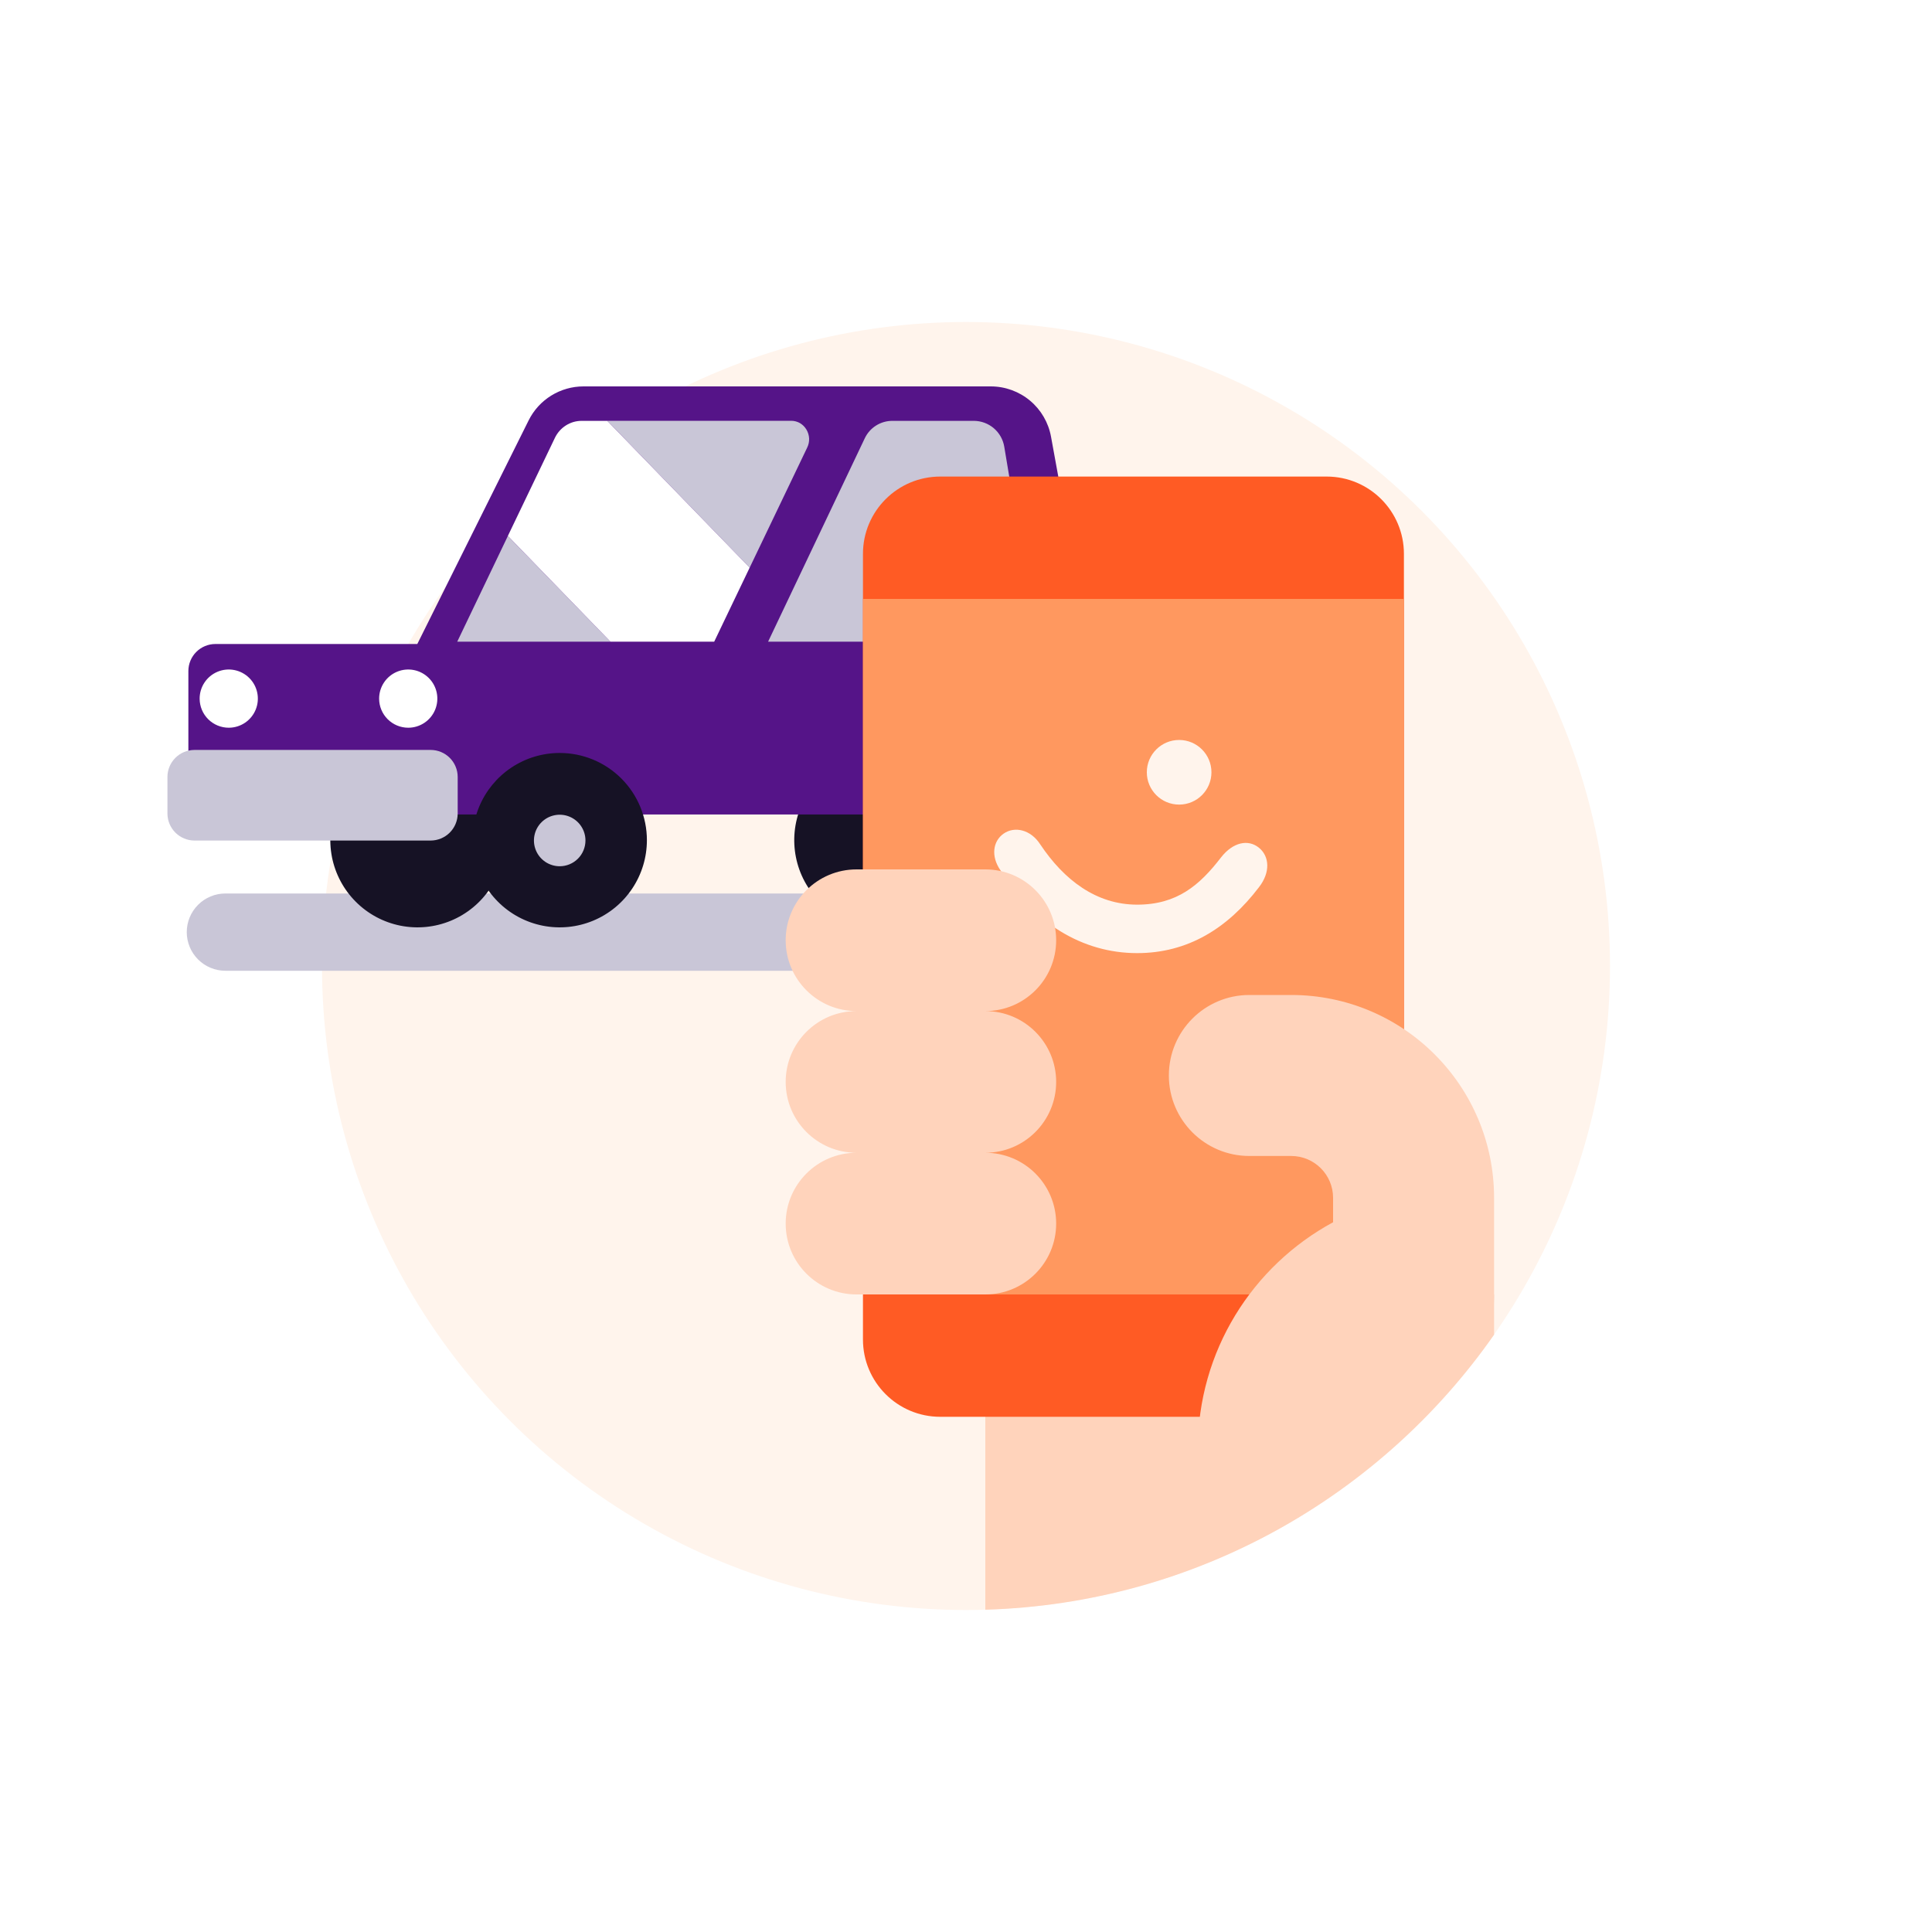 <svg width="300" height="300" viewBox="0 0 300 300" fill="none" xmlns="http://www.w3.org/2000/svg">
<rect width="300" height="300" fill="white"/>
<circle cx="150" cy="150" r="100" fill="#FFF4EC"/>
<path d="M29 144.74C29 143.149 29.632 141.623 30.757 140.498C31.883 139.372 33.409 138.74 35 138.74H185.32C186.911 138.74 188.437 139.372 189.563 140.498C190.688 141.623 191.32 143.149 191.32 144.74C191.32 146.332 190.688 147.858 189.563 148.983C188.437 150.108 186.911 150.74 185.32 150.74H35C33.409 150.74 31.883 150.108 30.757 148.983C29.632 147.858 29 146.332 29 144.74Z" fill="#C9C6D7"/>
<path d="M64.83 116.92C62.152 116.92 59.534 117.714 57.308 119.202C55.081 120.69 53.346 122.804 52.321 125.278C51.296 127.753 51.028 130.475 51.55 133.101C52.073 135.728 53.362 138.141 55.256 140.034C57.149 141.928 59.562 143.217 62.188 143.74C64.815 144.262 67.537 143.994 70.012 142.969C72.486 141.944 74.6 140.209 76.088 137.982C77.576 135.756 78.37 133.138 78.37 130.46C78.37 126.869 76.944 123.425 74.404 120.886C71.865 118.346 68.421 116.92 64.83 116.92Z" fill="#161225"/>
<path d="M136.87 116.92C134.192 116.92 131.574 117.714 129.348 119.202C127.121 120.69 125.386 122.804 124.361 125.278C123.336 127.753 123.068 130.475 123.59 133.101C124.113 135.728 125.402 138.141 127.296 140.034C129.189 141.928 131.602 143.217 134.229 143.74C136.855 144.262 139.578 143.994 142.052 142.969C144.526 141.944 146.64 140.209 148.128 137.982C149.616 135.756 150.41 133.138 150.41 130.46C150.407 126.87 148.98 123.427 146.441 120.889C143.903 118.35 140.46 116.923 136.87 116.92Z" fill="#161225"/>
<path d="M189.07 100H169.07L163.2 67.8C162.8 65.613 161.647 63.636 159.941 62.211C158.235 60.786 156.083 60.004 153.86 60H90.6C88.832 60.001 87.099 60.494 85.596 61.425C84.092 62.356 82.878 63.687 82.09 65.27L64.8 100H33.44C32.33 100.003 31.265 100.445 30.48 101.23C29.695 102.015 29.253 103.08 29.25 104.19V122.28C29.253 123.39 29.695 124.455 30.48 125.24C31.265 126.025 32.33 126.467 33.44 126.47H189.07C190.18 126.467 191.245 126.025 192.03 125.24C192.815 124.455 193.257 123.39 193.26 122.28V104.22C193.263 103.668 193.156 103.12 192.947 102.609C192.738 102.098 192.43 101.633 192.04 101.241C191.651 100.849 191.189 100.537 190.679 100.324C190.169 100.112 189.622 100.001 189.07 100Z" fill="#551488"/>
<path d="M192.89 130.52H181.53C180.42 130.52 179.356 130.08 178.571 129.297C177.785 128.513 177.342 127.45 177.34 126.34V120.64C177.342 119.53 177.785 118.466 178.57 117.68C179.355 116.895 180.419 116.453 181.53 116.45H192.89C194 116.453 195.064 116.895 195.85 117.68C196.635 118.466 197.077 119.53 197.08 120.64V126.34C197.067 127.446 196.621 128.504 195.838 129.285C195.054 130.066 193.996 130.51 192.89 130.52Z" fill="#C9C6D7"/>
<path d="M63.39 113C64.284 113 65.158 112.735 65.901 112.238C66.645 111.742 67.224 111.036 67.566 110.21C67.908 109.384 67.998 108.475 67.823 107.598C67.649 106.721 67.218 105.916 66.586 105.284C65.954 104.652 65.149 104.221 64.272 104.047C63.395 103.872 62.486 103.962 61.66 104.304C60.834 104.646 60.129 105.225 59.632 105.969C59.135 106.712 58.87 107.586 58.87 108.48C58.87 109.679 59.346 110.828 60.194 111.676C61.042 112.524 62.191 113 63.39 113Z" fill="white"/>
<path d="M35.55 113C36.444 112.994 37.316 112.723 38.056 112.221C38.796 111.72 39.371 111.01 39.707 110.182C40.044 109.354 40.127 108.444 39.947 107.569C39.767 106.693 39.331 105.891 38.695 105.263C38.059 104.635 37.25 104.21 36.372 104.041C35.495 103.872 34.586 103.968 33.763 104.316C32.939 104.663 32.237 105.247 31.745 105.994C31.253 106.74 30.994 107.616 31 108.51C31.004 109.103 31.125 109.69 31.356 110.237C31.586 110.784 31.923 111.28 32.345 111.697C32.768 112.114 33.268 112.444 33.818 112.667C34.368 112.891 34.956 113.004 35.55 113Z" fill="white"/>
<path d="M193.26 105.09H188.26C186.483 105.092 184.781 105.799 183.525 107.055C182.269 108.311 181.562 110.014 181.56 111.79H193.26V105.09Z" fill="#FF5B24"/>
<path d="M193.23 111.79H181.53V116.49H193.23V111.79Z" fill="white"/>
<path d="M66.88 130.52H30.19C29.082 130.515 28.021 130.073 27.236 129.291C26.452 128.508 26.008 127.448 26 126.34V120.64C26.003 119.53 26.445 118.466 27.23 117.68C28.015 116.895 29.08 116.453 30.19 116.45H66.88C67.99 116.453 69.055 116.895 69.84 117.68C70.625 118.466 71.067 119.53 71.07 120.64V126.34C71.062 127.448 70.618 128.508 69.834 129.291C69.049 130.073 67.988 130.515 66.88 130.52Z" fill="#C9C6D7"/>
<path d="M150.44 65.89H144.14V100H150.44V65.89Z" fill="#551488"/>
<path d="M151.22 65.35H138.59C137.684 65.344 136.795 65.598 136.029 66.082C135.263 66.566 134.653 67.259 134.27 68.08L119.27 99.64H161L155.94 69.36C155.753 68.242 155.177 67.226 154.313 66.492C153.449 65.758 152.353 65.354 151.22 65.35Z" fill="#C9C6D7"/>
<path d="M125.35 69.48C125.56 69.044 125.66 68.563 125.64 68.08C125.614 67.593 125.47 67.119 125.22 66.7C124.974 66.289 124.631 65.945 124.22 65.7C123.808 65.467 123.343 65.343 122.87 65.34H94.3L116.41 88.14L125.35 69.48Z" fill="#C9C6D7"/>
<path d="M71 99.64H94.79L78.86 83.23L71 99.64Z" fill="#C9C6D7"/>
<path d="M116.41 88.14L94.3 65.35H90.3C89.435 65.352 88.588 65.601 87.86 66.07C87.124 66.541 86.535 67.21 86.16 68L78.86 83.22L94.79 99.64H110.9L116.41 88.14Z" fill="white"/>
<path d="M161.23 137.53C162.615 137.53 163.968 137.119 165.119 136.35C166.271 135.581 167.168 134.488 167.698 133.209C168.227 131.929 168.366 130.522 168.096 129.164C167.826 127.806 167.159 126.559 166.18 125.58C165.201 124.601 163.954 123.934 162.596 123.664C161.238 123.394 159.831 123.533 158.552 124.063C157.273 124.592 156.179 125.49 155.41 126.641C154.641 127.792 154.23 129.145 154.23 130.53C154.23 132.386 154.968 134.167 156.281 135.48C157.593 136.792 159.374 137.53 161.23 137.53Z" fill="#C9C6D7"/>
<path d="M86.91 137.53C88.295 137.53 89.648 137.119 90.799 136.35C91.95 135.581 92.847 134.488 93.377 133.209C93.907 131.929 94.046 130.522 93.776 129.164C93.506 127.806 92.839 126.559 91.86 125.58C90.881 124.601 89.634 123.934 88.276 123.664C86.918 123.394 85.51 123.533 84.231 124.063C82.952 124.592 81.859 125.49 81.09 126.641C80.321 127.792 79.91 129.145 79.91 130.53C79.91 132.386 80.648 134.167 81.96 135.48C83.273 136.792 85.054 137.53 86.91 137.53Z" fill="#C9C6D7"/>
<path d="M161.23 116.92C158.551 116.918 155.933 117.71 153.705 119.197C151.477 120.684 149.74 122.798 148.713 125.271C147.687 127.745 147.417 130.468 147.939 133.095C148.46 135.722 149.749 138.136 151.642 140.031C153.535 141.925 155.948 143.216 158.574 143.739C161.201 144.262 163.924 143.995 166.399 142.97C168.874 141.946 170.989 140.21 172.477 137.983C173.965 135.757 174.76 133.138 174.76 130.46C174.757 126.871 173.331 123.431 170.795 120.892C168.258 118.354 164.818 116.925 161.23 116.92ZM161.23 134.51C160.439 134.51 159.665 134.275 159.007 133.836C158.35 133.396 157.837 132.772 157.534 132.041C157.231 131.31 157.152 130.505 157.307 129.73C157.461 128.954 157.842 128.241 158.401 127.681C158.961 127.122 159.673 126.741 160.449 126.587C161.225 126.432 162.03 126.512 162.76 126.814C163.491 127.117 164.116 127.63 164.556 128.288C164.995 128.945 165.23 129.719 165.23 130.51C165.23 131.571 164.808 132.588 164.058 133.338C163.308 134.088 162.291 134.51 161.23 134.51Z" fill="#161225"/>
<path d="M86.91 116.92C84.232 116.92 81.614 117.714 79.388 119.202C77.161 120.69 75.426 122.804 74.401 125.278C73.376 127.753 73.108 130.475 73.63 133.101C74.153 135.728 75.442 138.141 77.336 140.034C79.23 141.928 81.642 143.217 84.269 143.74C86.895 144.262 89.618 143.994 92.092 142.969C94.566 141.944 96.68 140.209 98.168 137.982C99.656 135.756 100.45 133.138 100.45 130.46C100.45 126.869 99.024 123.425 96.484 120.886C93.945 118.346 90.501 116.92 86.91 116.92ZM86.91 134.51C86.119 134.51 85.346 134.275 84.688 133.836C84.03 133.396 83.517 132.772 83.215 132.041C82.912 131.31 82.833 130.505 82.987 129.73C83.141 128.954 83.522 128.241 84.082 127.681C84.641 127.122 85.354 126.741 86.13 126.587C86.906 126.432 87.71 126.512 88.441 126.814C89.172 127.117 89.796 127.63 90.236 128.288C90.675 128.945 90.91 129.719 90.91 130.51C90.91 131.571 90.489 132.588 89.739 133.338C88.988 134.088 87.971 134.51 86.91 134.51Z" fill="#161225"/>
<path fill-rule="evenodd" clip-rule="evenodd" d="M232 207.251C214.456 232.333 185.698 248.992 153 249.956V201H232V207.251Z" fill="#FFD3BB"/>
<path d="M134 86C134 79.373 139.373 74 146 74H206C212.627 74 218 79.373 218 86V208C218 214.627 212.627 220 206 220H146C139.373 220 134 214.627 134 208V86Z" fill="#FF5B24"/>
<rect x="134" y="93" width="84" height="108" fill="#FF985F"/>
<path d="M176.58 140.474C182.765 140.474 186.277 137.464 189.617 133.121C191.459 130.777 193.795 130.283 195.465 131.616C197.135 132.956 197.307 135.457 195.465 137.801C190.62 144.151 184.435 148 176.572 148C168.051 148 160.525 143.32 155.343 135.128C153.838 132.956 154.175 130.612 155.845 129.444C157.515 128.276 160.023 128.778 161.528 131.114C165.213 136.633 170.222 140.474 176.58 140.474Z" fill="#FFF4EC"/>
<path d="M183.095 124.937C185.865 124.937 188.112 122.691 188.112 119.92C188.112 117.149 185.865 114.902 183.095 114.902C180.324 114.902 178.077 117.149 178.077 119.92C178.077 122.691 180.324 124.937 183.095 124.937Z" fill="#FFF4EC"/>
<path fill-rule="evenodd" clip-rule="evenodd" d="M122 146C122 139.925 126.925 135 133 135H153C159.075 135 164 139.925 164 146C164 152.075 159.075 157 153 157C159.075 157 164 161.925 164 168C164 174.075 159.075 179 153 179C159.075 179 164 183.925 164 190C164 196.075 159.075 201 153 201H133C126.925 201 122 196.075 122 190C122 183.925 126.925 179 133 179C126.925 179 122 174.075 122 168C122 161.925 126.925 157 133 157C126.925 157 122 152.075 122 146ZM207 189.792C194.495 196.555 186 209.785 186 225H211.5L225.442 212.5C229.348 210.386 232 206.253 232 201.5V186C232 168.603 217.897 154.5 200.5 154.5H194C187.096 154.5 181.5 160.096 181.5 167C181.5 173.904 187.096 179.5 194 179.5H200.5C204.09 179.5 207 182.41 207 186V189.792Z" fill="#FFD3BB"/>
</svg>
